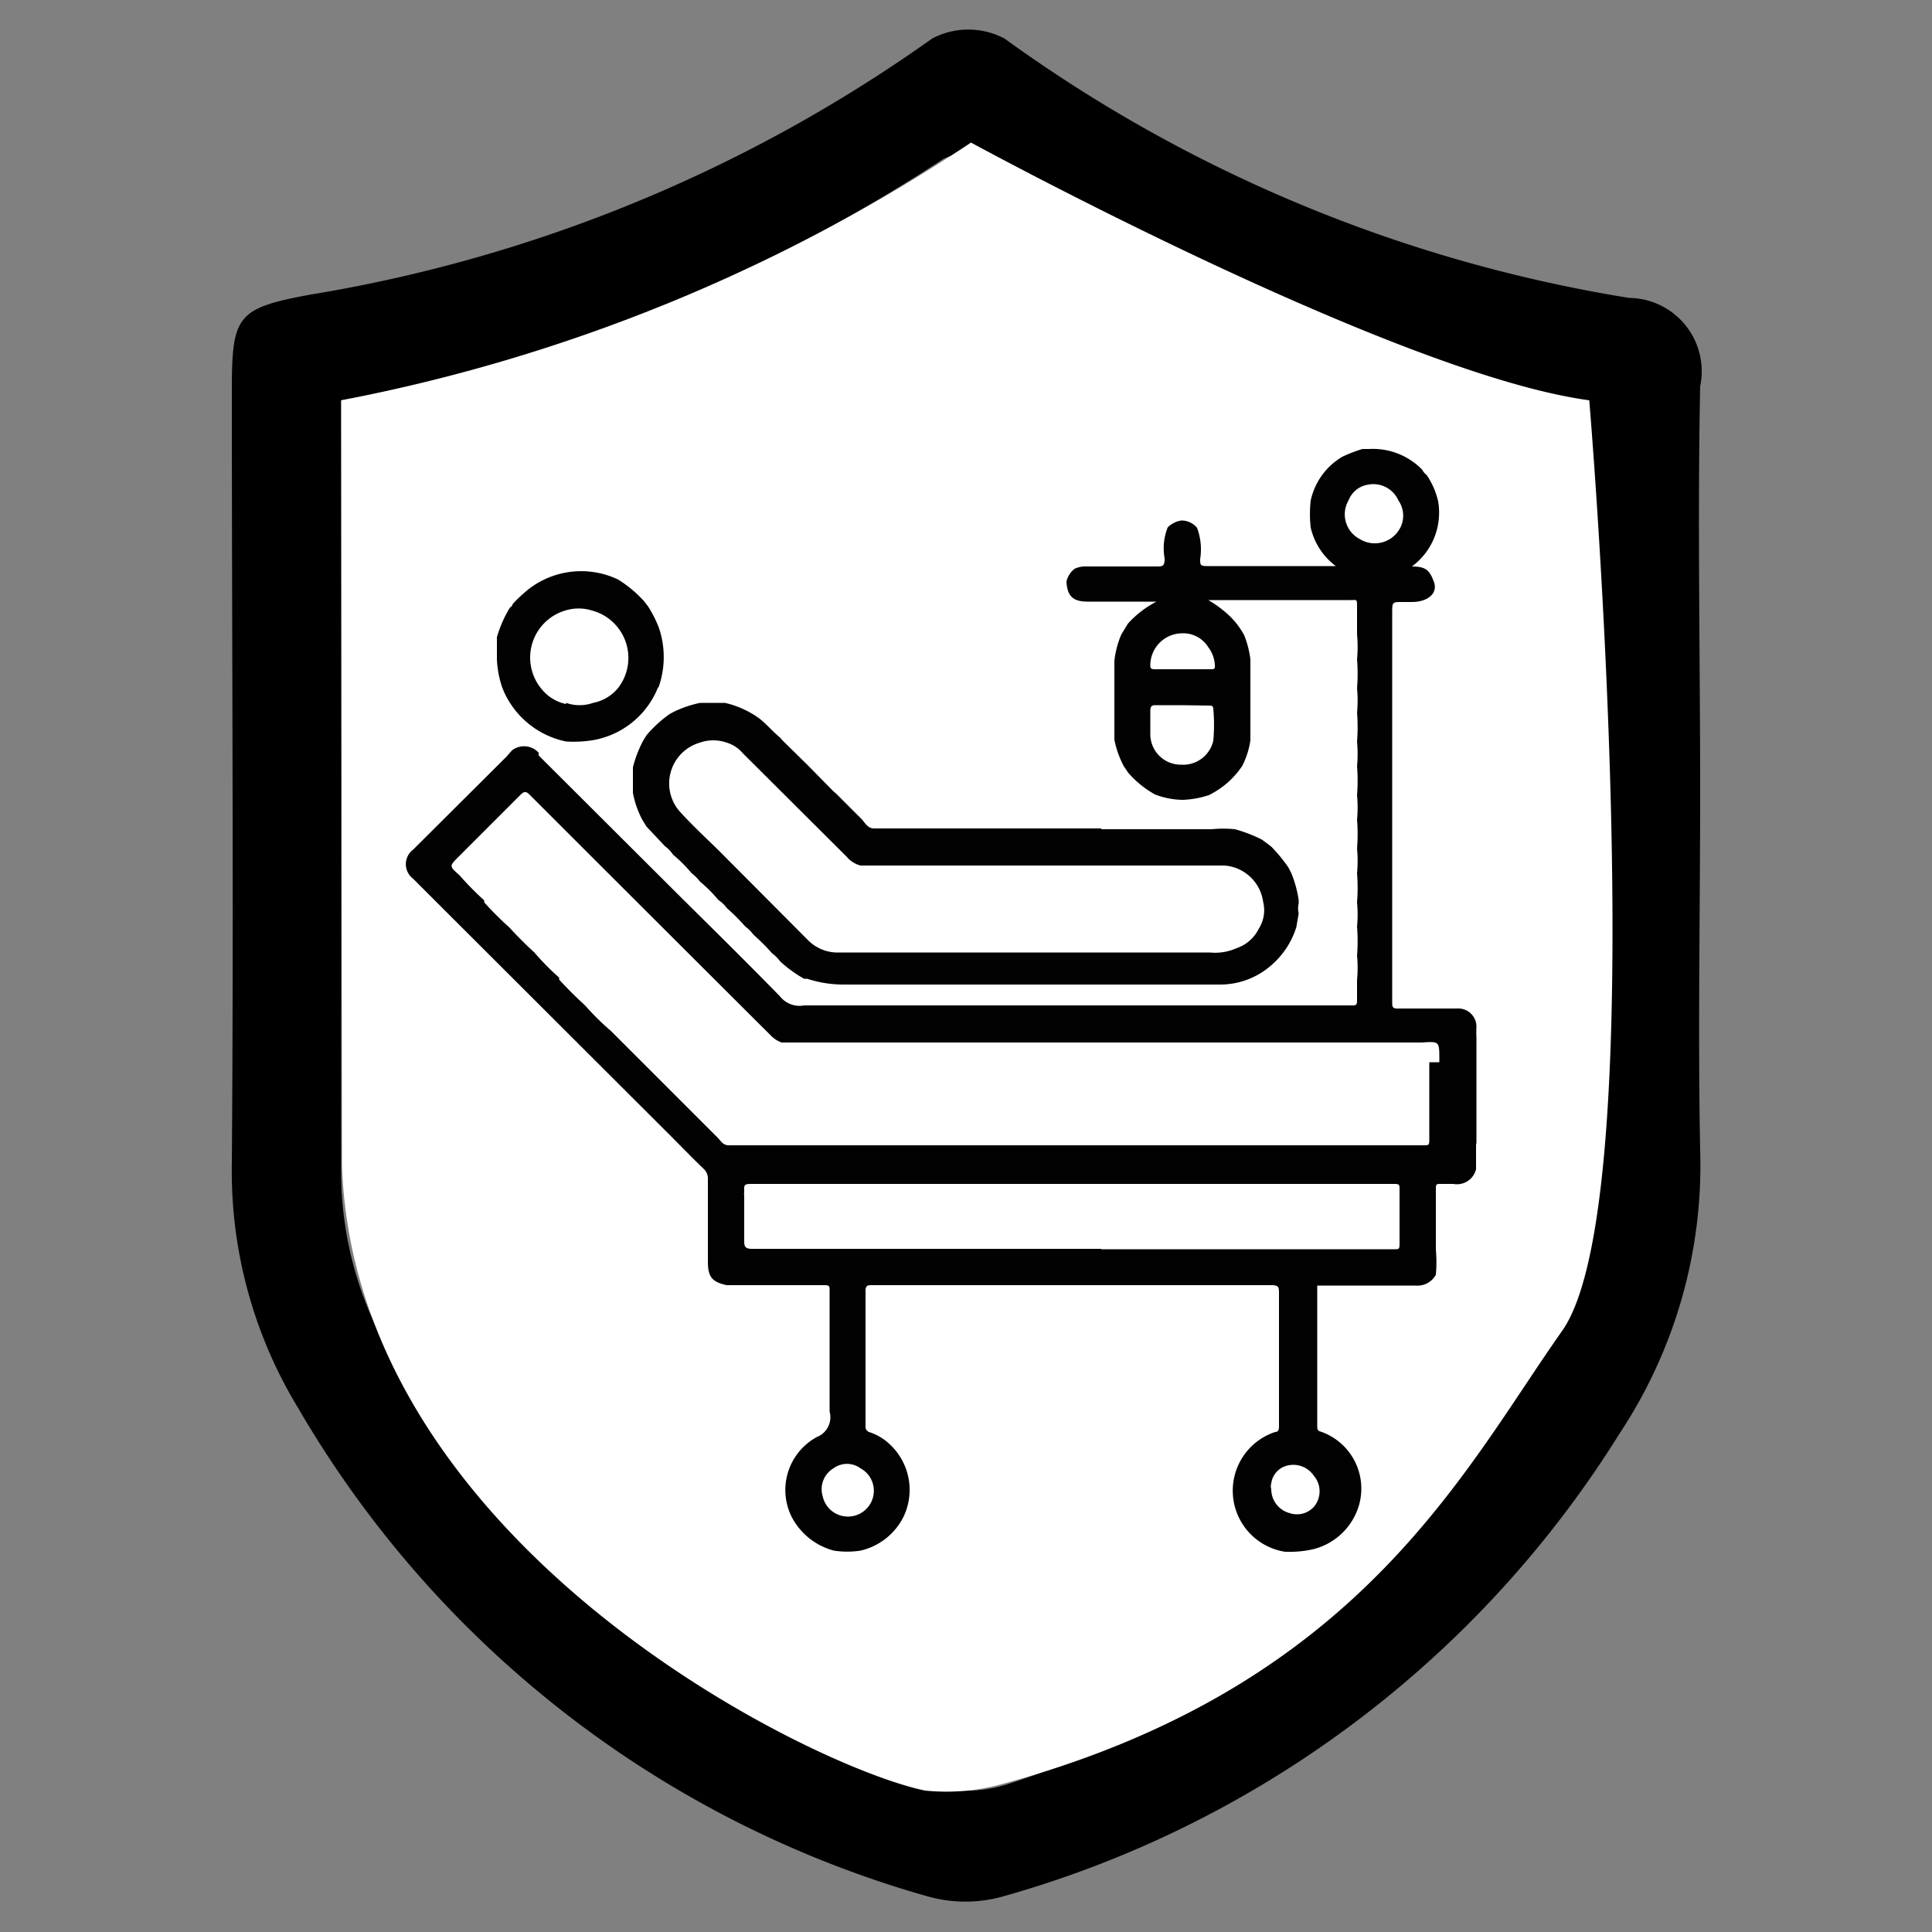 <svg id="Layer_1" data-name="Layer 1" xmlns="http://www.w3.org/2000/svg" viewBox="0 0 50 50"><rect x="0" y="0" width="50" height="50" fill="#808080" stroke="none"/><defs><style>.cls-1{fill:#fff;}.cls-2{fill:#020202;}</style></defs><path d="M8.83,10.36v1.48c0,6.1,0,12.19,0,18.29a9.36,9.36,0,0,0,1.4,5.12A25.21,25.21,0,0,0,23.85,46.17a3.65,3.65,0,0,0,2.24,0,24.65,24.65,0,0,0,13.71-11,9.5,9.5,0,0,0,1.31-4.42c.14-6.55.07-13.11.06-19.67a5.1,5.1,0,0,0-.09-.71A42.17,42.17,0,0,1,25.52,4.11a1.26,1.26,0,0,0-1.1,0A42.25,42.25,0,0,1,8.83,10.36ZM44,20.48c0,3.09-.06,6.19,0,9.28a12.56,12.56,0,0,1-2.08,7.33,27.6,27.6,0,0,1-16,12,3.59,3.59,0,0,1-1.87,0A27.51,27.51,0,0,1,7.71,36.43,11.79,11.79,0,0,1,6,30.1c.05-6.65,0-13.3,0-20,0-1.93.13-2.12,2-2.47A38.52,38.52,0,0,0,24.12,1,2,2,0,0,1,26,1,37.82,37.82,0,0,0,42.16,7.71,1.9,1.9,0,0,1,44,10C43.93,13.46,44,17,44,20.48Z"/><path class="cls-1" d="M8.83,10.36a44.6,44.6,0,0,0,16.3-6.67s11,6,16,6.67c0,0,1.74,20.61-.7,24.08-2.57,3.64-5.26,9.22-14.49,11.73a5.42,5.42,0,0,1-2,.17c-3-.62-14.79-6.42-15.09-16.21Z"/><path class="cls-2" d="M38.2,29.57v.69h0a.51.51,0,0,1-.59.38c-.11,0-.21,0-.32,0s-.13,0-.13.12c0,.3,0,.59,0,.89v.69a3.63,3.63,0,0,1,0,.65.54.54,0,0,1-.53.28c-.85,0-1.69,0-2.54,0,0,0,0,.07,0,.11V36.9c0,.07,0,.13.09.15a1.56,1.56,0,0,1,1,1.87A1.65,1.65,0,0,1,34,40.09a2.7,2.7,0,0,1-.69.07l-.05,0A1.6,1.6,0,0,1,33,37.06c.11,0,.1-.11.1-.19V33.48c0-.17,0-.22-.21-.22q-2.91,0-5.82,0H22.56c-.09,0-.16,0-.16.14,0,1,0,2.06,0,3.09,0,.14,0,.28,0,.41a.15.15,0,0,0,.12.17,1.39,1.39,0,0,1,.53.33,1.61,1.61,0,0,1,.33,1.86,1.66,1.66,0,0,1-1.11.87,2.28,2.28,0,0,1-.69,0,1.73,1.73,0,0,1-1.09-.87,1.56,1.56,0,0,1,.65-2.07.55.55,0,0,0,.33-.66V33.39c0-.09,0-.13-.12-.13H18.81c-.38-.08-.49-.21-.49-.61,0-.72,0-1.43,0-2.15a.34.34,0,0,0-.12-.26c-.3-.29-.58-.58-.87-.87l-6.07-6.06-.57-.57a.47.47,0,0,1,0-.75l2.42-2.41.14-.16a.51.51,0,0,1,.69.06l0,.07,3.72,3.71c.85.84,1.7,1.68,2.53,2.53a.64.64,0,0,0,.62.23H35c.07,0,.12,0,.12-.11s0-.36,0-.55a3.32,3.32,0,0,0,0-.63,4.7,4.7,0,0,0,0-.75,3.32,3.32,0,0,0,0-.63,4.7,4.7,0,0,0,0-.75,3.42,3.42,0,0,0,0-.64,4.7,4.7,0,0,0,0-.75,3.32,3.32,0,0,0,0-.63,4.7,4.7,0,0,0,0-.75,3.42,3.42,0,0,0,0-.64,4.7,4.7,0,0,0,0-.75,3.31,3.31,0,0,0,0-.63,4.7,4.7,0,0,0,0-.75,3.42,3.42,0,0,0,0-.64c0-.23,0-.47,0-.7s0-.19-.18-.19H31.27a3,3,0,0,1,.53.39,2.06,2.06,0,0,1,.4.52,2.57,2.57,0,0,1,.16.62v2.1a2.12,2.12,0,0,1-.21.66,2.2,2.2,0,0,1-.87.76,2.48,2.48,0,0,1-.66.12,2.06,2.06,0,0,1-.73-.14h0A2.56,2.56,0,0,1,29.2,20l-.11-.16a2.44,2.44,0,0,1-.25-.7V17.11a2.34,2.34,0,0,1,.18-.69l.17-.28a2.61,2.61,0,0,1,.74-.57c-.6,0-1.19,0-1.78,0-.38,0-.53-.14-.55-.52a.59.59,0,0,1,.21-.33.66.66,0,0,1,.31-.06h1.8c.17,0,.22,0,.22-.21a1.46,1.46,0,0,1,.08-.8.62.62,0,0,1,.36-.18.53.53,0,0,1,.4.19,1.6,1.6,0,0,1,.08.81c0,.15,0,.18.19.18h3.24s.06,0,.08,0a1.73,1.73,0,0,1-.65-1,3.18,3.18,0,0,1,0-.69,1.74,1.74,0,0,1,.82-1.14,3.7,3.7,0,0,1,.52-.2l.17,0a1.78,1.78,0,0,1,1.38.54.35.35,0,0,0,.11.13,2,2,0,0,1,.3.69,1.73,1.73,0,0,1-.68,1.68c.36,0,.46.1.57.4s-.17.52-.57.52h-.25c-.26,0-.26,0-.26.28v7c0,1,0,2.05,0,3.07,0,.13,0,.18.18.17h1.5a.47.47,0,0,1,.5.48,2.53,2.53,0,0,0,0,.28v2.77Zm-5.3,8.82,0,0a.26.26,0,0,0,0,.15.64.64,0,0,0,.48.62A.59.59,0,0,0,34,39a.62.62,0,0,0,0-.81.64.64,0,0,0-.8-.22A.55.55,0,0,0,32.9,38.39Zm4.35-10.9s0-.06,0-.08c0-.46,0-.46-.45-.43H20.23a.71.71,0,0,1-.26-.16q-3.13-3.12-6.26-6.25c-.09-.09-.14-.1-.24,0l-1.58,1.58c-.27.27-.27.26,0,.5a7.86,7.86,0,0,0,.64.65l0,.05a8,8,0,0,0,.65.65l0,0c.21.23.42.44.65.65l0,0a6.55,6.55,0,0,0,.64.65l0,.05c.2.22.42.44.64.64l.05.05a6.55,6.55,0,0,0,.65.64l.05.05.64.64.06.06.63.63.06.06.63.63.06.06.63.63c.09.09.14.2.29.2h18c.1,0,.13,0,.13-.13s0-.47,0-.7V27.49ZM28.5,32.33h7.6c.1,0,.12,0,.12-.14V30.77c0-.09,0-.13-.12-.13H19.5c-.24,0-.25,0-.24.22a.19.19,0,0,0,0,.08v.69c0,.16,0,.31,0,.46s0,.24.24.23h9Zm2.08-14.08H29.9c-.11,0-.13.05-.13.15s0,.4,0,.6a.79.79,0,0,0,.8.79.8.8,0,0,0,.83-.62,4.58,4.58,0,0,0,0-.83c0-.08-.06-.08-.12-.08Zm0-1.86a.83.83,0,0,0-.81.81c0,.08,0,.12.12.12.48,0,1,0,1.43,0,.1,0,.13,0,.12-.12a.83.83,0,0,0-.17-.45A.76.76,0,0,0,30.58,16.39ZM22.27,38a.59.59,0,0,0-.7,0,.63.63,0,0,0-.28.72.67.67,0,0,0,1.31,0A.66.66,0,0,0,22.27,38ZM35.42,12.54a.65.65,0,0,0-.52.41.72.72,0,0,0,.29,1,.74.74,0,0,0,1-.21.69.69,0,0,0,0-.79A.71.71,0,0,0,35.42,12.54Z"/><path class="cls-2" d="M28.5,21.46h2.86a3,3,0,0,1,.6,0,3.74,3.74,0,0,1,.7.27l.24.18a4,4,0,0,1,.45.55l.07.14a2.91,2.91,0,0,1,.19.7v.08a.57.57,0,0,0,0,.26l-.06.35a2.14,2.14,0,0,1-.66,1,2,2,0,0,1-1.33.49H21.84a3,3,0,0,1-.95-.15l-.08,0a3.25,3.25,0,0,1-.62-.45,1,1,0,0,0-.21-.21,5.44,5.44,0,0,0-.48-.48,1,1,0,0,0-.21-.21,5.44,5.44,0,0,0-.48-.48.88.88,0,0,0-.22-.21,3.63,3.63,0,0,0-.48-.48,1,1,0,0,0-.21-.21,3.63,3.63,0,0,0-.48-.48.88.88,0,0,0-.21-.22l-.48-.51-.11-.18a2.46,2.46,0,0,1-.24-.69l0-.15h0l0,0,0-.51a3,3,0,0,1,.27-.7l.08-.13a3.14,3.14,0,0,1,.6-.55l.09-.05a2.9,2.9,0,0,1,.7-.24h.64a2.46,2.46,0,0,1,.83.36c.22.15.39.37.6.54l.06.07.63.62.07.07.62.63.07.06.63.63c.11.1.17.27.35.27H28.5ZM32,24.54a1,1,0,0,0,.58-.51.89.89,0,0,0,.11-.69,1.09,1.09,0,0,0-1-.94H22.27a.7.7,0,0,1-.36-.23l-2.69-2.68a.87.87,0,0,0-.41-.27,1.05,1.05,0,0,0-.7,0A1.1,1.1,0,0,0,17.59,21c.31.34.64.65,1,1l2.31,2.32a1.08,1.08,0,0,0,.72.33h9.69A1.36,1.36,0,0,0,32,24.54Z"/><path class="cls-2" d="M14.65,19.19A2.26,2.26,0,0,1,13,17.8a2.62,2.62,0,0,1-.14-.73l0-.58a3.12,3.12,0,0,1,.34-.77.13.13,0,0,0,.07-.09,3.88,3.88,0,0,1,.42-.39A2.22,2.22,0,0,1,16,15h0a3.16,3.16,0,0,1,.66.55l.11.14a3.17,3.17,0,0,1,.28.55,2.36,2.36,0,0,1,0,1.53.26.26,0,0,0-.05.09,2.22,2.22,0,0,1-1.68,1.3l0,0h0A3.19,3.19,0,0,1,14.65,19.19Zm0-1a1.05,1.05,0,0,0,.7,0A1.1,1.1,0,0,0,16,17.8a1.27,1.27,0,0,0-.68-2,1.16,1.16,0,0,0-.69,0,1.27,1.27,0,0,0-.59,2.06A1.1,1.1,0,0,0,14.65,18.22Z"/></svg>